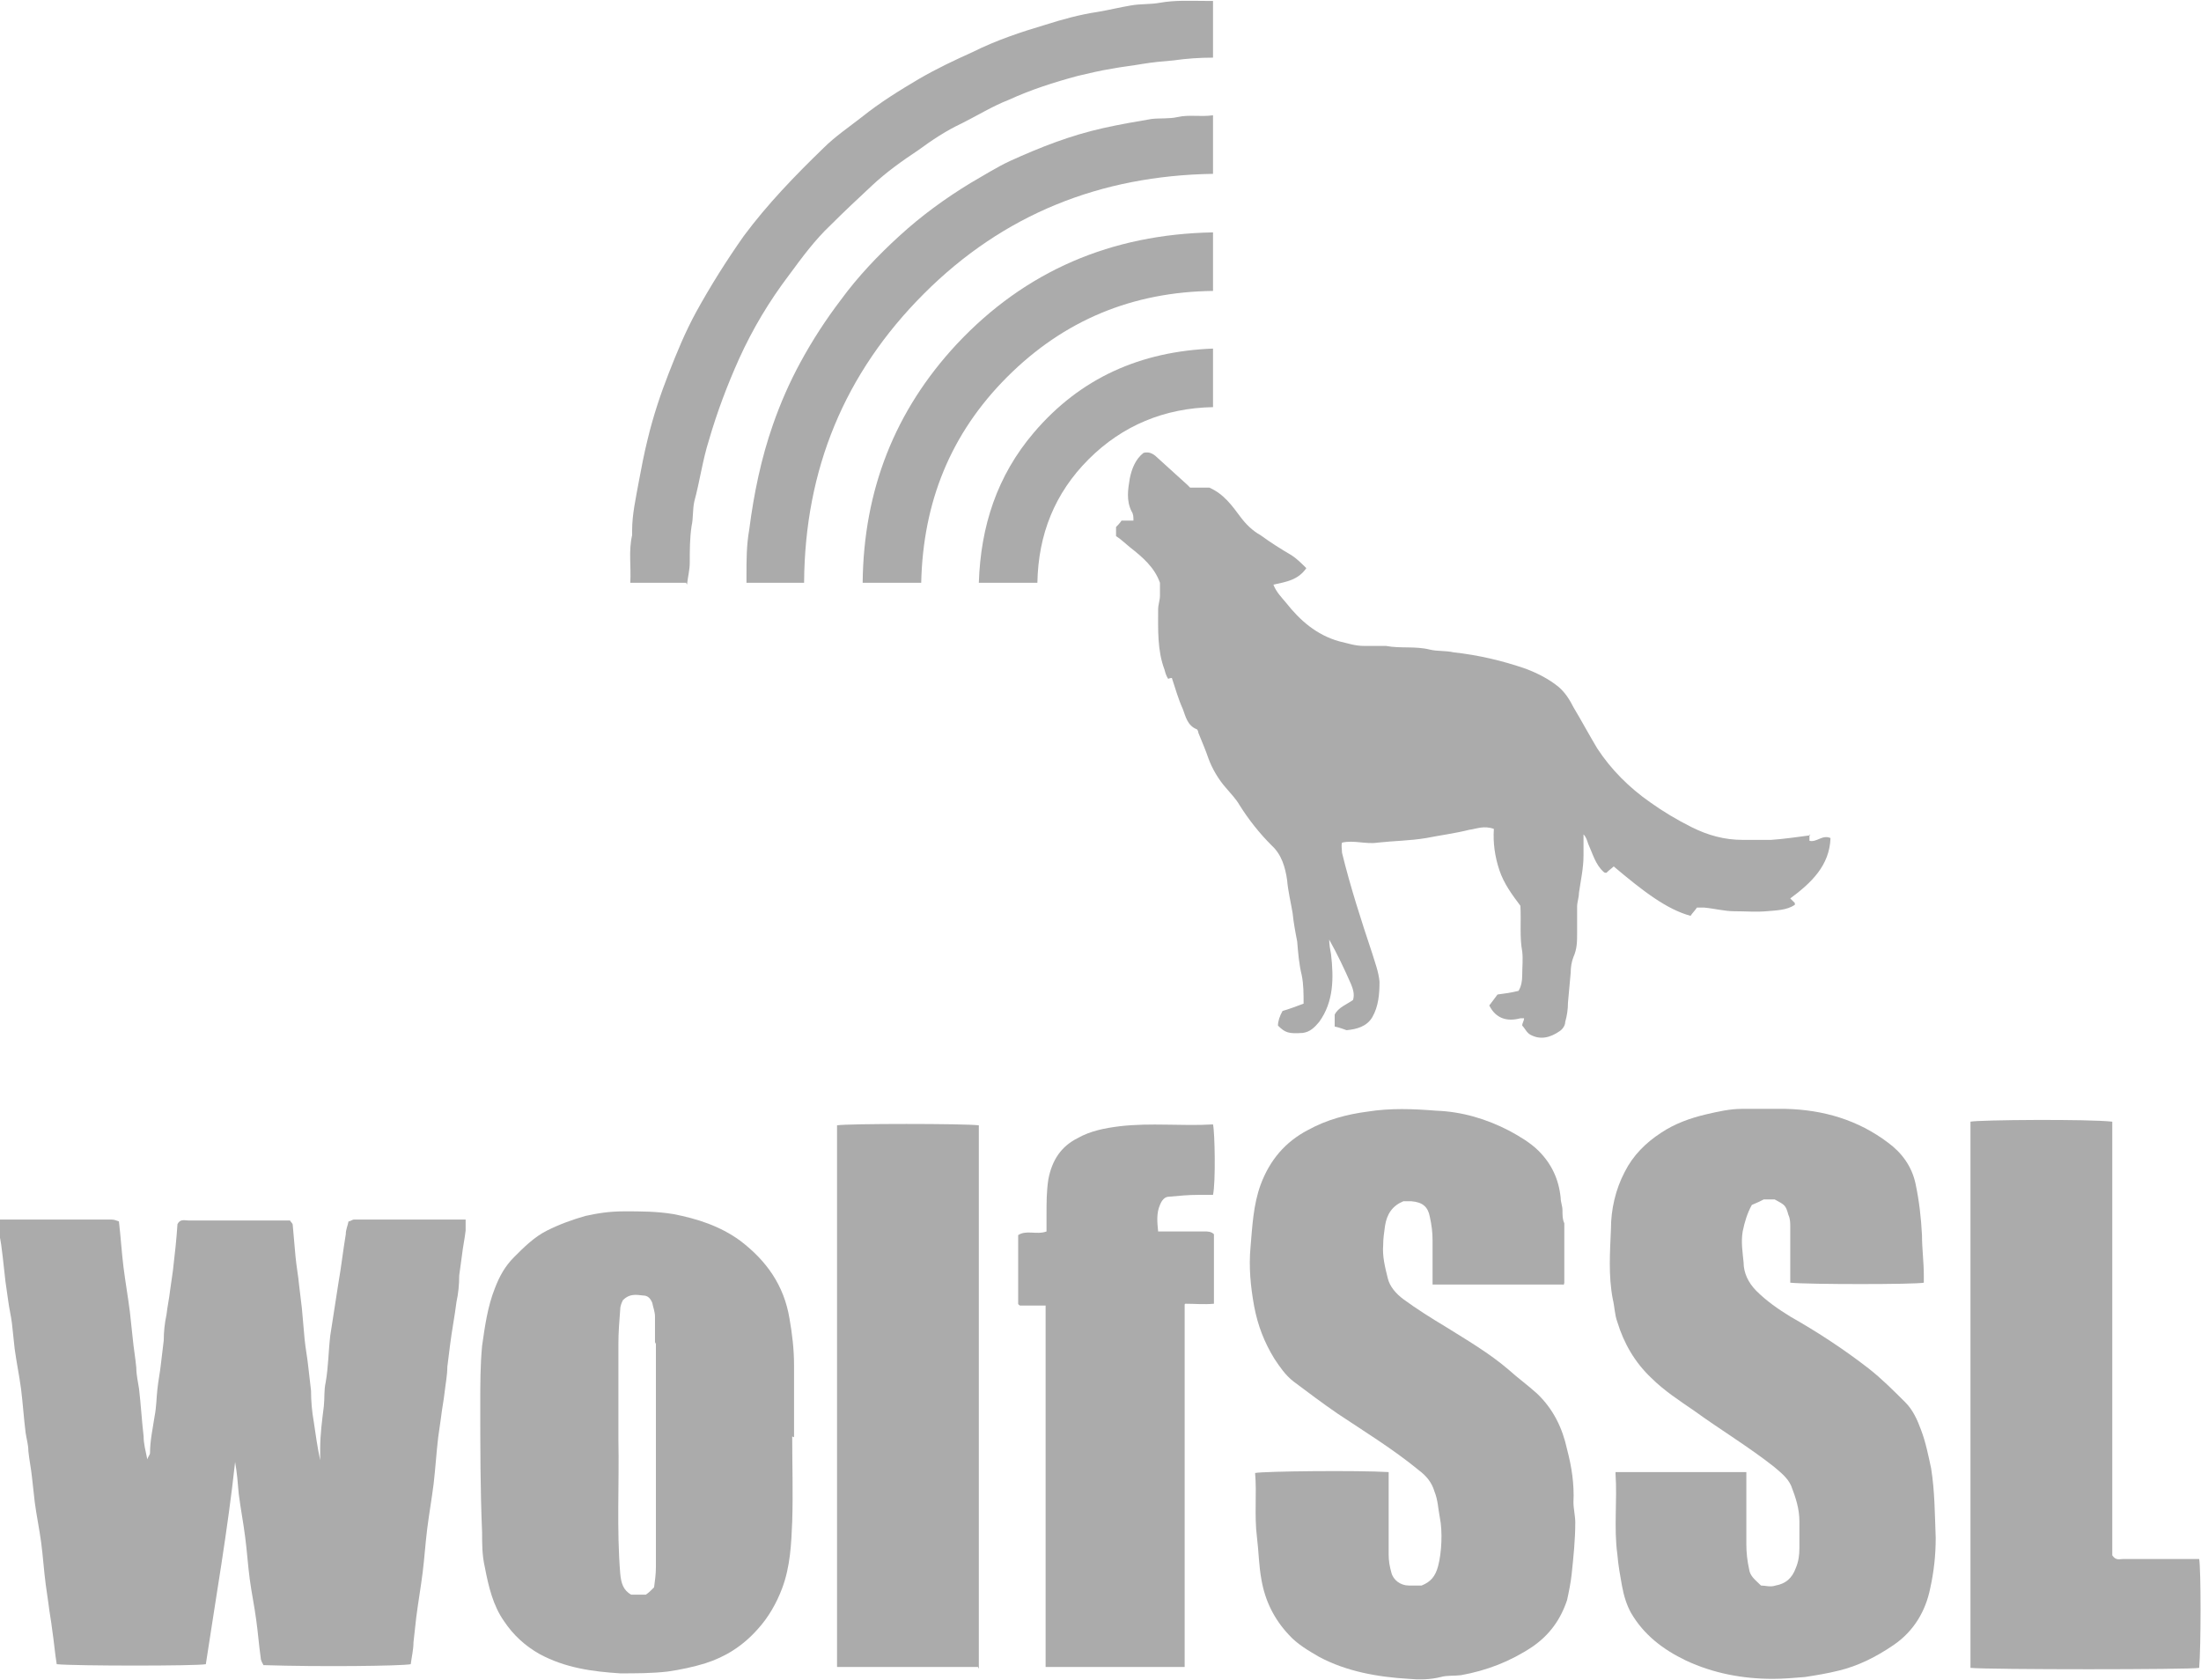<?xml version="1.0" encoding="UTF-8"?>
<svg id="Layer_1" data-name="Layer 1" xmlns="http://www.w3.org/2000/svg" width="240.6" height="183.6" baseProfile="tiny" version="1.2" viewBox="0 0 240.6 183.6">
  <path d="M0,133.3c4.2,0,8.2,0,12.2,0,.3,0,.5.1.8.2.2,1.7.3,3.4.5,5,.2,1.6.5,3.3.7,4.9.1.9.2,1.9.3,2.8.1,1.1.3,2.2.4,3.3,0,.8.2,1.6.3,2.3.2,1.7.3,3.5.5,5.2,0,.8.2,1.5.4,2.5.1-.3.3-.5.3-.7,0-1.3.3-2.7.5-4,.2-1,.2-2,.3-2.9.1-1,.3-1.9.4-2.9.1-.8.2-1.6.3-2.5,0-.9.1-1.9.3-2.8.1-.9.3-1.8.4-2.7.1-.7.2-1.4.3-2.1.2-1.7.4-3.5.5-5.1.3-.6.8-.4,1.2-.4,3.1,0,6.2,0,9.2,0h1.9c.1.2.3.3.3.5.1,1.1.2,2.3.3,3.4.1,1.1.3,2.1.4,3.2.1.8.2,1.6.3,2.5.1,1.1.2,2.3.3,3.4.1,1,.3,2,.4,3,.1.9.2,1.7.3,2.6,0,1.1.1,2.3.3,3.4.2,1.4.4,2.8.7,4.2,0-.4,0-.8,0-1.2,0-1.6.2-3.1.4-4.7.1-.9,0-1.7.2-2.6.3-1.7.3-3.4.5-5.1.3-1.9.6-3.9.9-5.8.3-1.7.5-3.5.8-5.3,0-.5.2-.9.3-1.4.2,0,.4-.2.6-.2,4,0,7.9,0,11.9,0,0,0,.1,0,.3,0,0,.4,0,.8,0,1.2-.1.9-.3,1.8-.4,2.7-.1.7-.2,1.5-.3,2.2,0,1-.1,2-.3,2.9-.2,1.6-.5,3.1-.7,4.7-.1.8-.2,1.6-.3,2.4,0,.9-.2,1.9-.3,2.8-.1.9-.3,1.9-.4,2.8-.1.7-.2,1.4-.3,2.1-.2,1.7-.3,3.4-.5,5.1-.2,1.6-.5,3.3-.7,4.9-.2,1.6-.3,3.2-.5,4.8-.2,1.6-.5,3.3-.7,4.9-.1.9-.2,1.8-.3,2.7,0,.8-.2,1.6-.3,2.4-1.1.2-10,.3-16.1.1-.1-.2-.3-.5-.3-.8-.2-1.4-.3-2.8-.5-4.2-.2-1.5-.5-2.9-.7-4.4-.2-1.5-.3-3.1-.5-4.6-.2-1.6-.5-3.1-.7-4.7-.1-1.2-.2-2.4-.4-3.5-.8,7.4-2.1,14.8-3.2,22.1-1,.2-14.2.2-16.3,0-.2-1.2-.3-2.5-.5-3.8-.1-.9-.3-1.9-.4-2.8-.1-.7-.2-1.4-.3-2.1-.2-1.5-.3-3.1-.5-4.6-.2-1.5-.5-2.9-.7-4.4-.1-.9-.2-1.8-.3-2.7-.1-1-.3-1.9-.4-2.9,0-.7-.2-1.3-.3-2-.2-1.6-.3-3.2-.5-4.8-.2-1.5-.5-2.9-.7-4.4-.1-.9-.2-1.9-.3-2.8-.1-.8-.3-1.6-.4-2.4-.1-.7-.2-1.4-.3-2.1-.1-.9-.2-1.8-.3-2.7-.1-.9-.2-1.7-.4-2.6,0-.5,0-1-.2-1.6Z" fill="#ababab" stroke-width="0"/>
  <path d="M197.8,91.2c0,.2,0,.4,0,.7.8.2,1.4-.7,2.3-.3-.1,3-2.1,4.9-4.4,6.6.2.2.4.4.5.5,0,0,0,.2,0,.2-.9.6-2,.6-3.1.7-1.1.1-2.3,0-3.5,0-1.1,0-2.2-.3-3.3-.4-.2,0-.5,0-.8,0-.2.3-.5.6-.7.9-2.6-.7-5.2-2.7-8.4-5.4-.2.2-.5.4-.8.7-.1,0-.2,0-.3-.1-.9-.8-1.2-2-1.7-3.1-.1-.3-.2-.7-.5-1,0,.8,0,1.5,0,2.3,0,1.4-.3,2.7-.5,4.1,0,.5-.2,1-.2,1.5,0,1,0,1.9,0,2.9,0,.9,0,1.7-.4,2.6-.2.5-.3,1.1-.3,1.7-.1,1.1-.2,2.2-.3,3.3,0,.7-.1,1.4-.3,2.1,0,.4-.3.8-.6,1-1,.7-2.1,1-3.2.4-.4-.2-.6-.7-.9-1,0-.3.2-.5.2-.8-.2,0-.3,0-.4,0-1.5.4-2.7,0-3.4-1.4.3-.4.6-.8.9-1.2.8-.1,1.5-.2,2.3-.4.3-.5.4-1.1.4-1.7,0-.9.1-1.8,0-2.6-.3-1.6-.1-3.3-.2-5-.9-1.2-1.8-2.4-2.3-3.9-.5-1.5-.7-3-.6-4.5-1.1-.4-1.9,0-2.7.1-1.6.4-3.2.6-4.7.9-1.8.3-3.5.3-5.3.5-1.3.2-2.6-.3-3.9,0-.1.4,0,.7,0,1.1.9,3.7,2.1,7.4,3.3,11,.3,1,.7,2,.8,3.1,0,1.3-.1,2.7-.8,3.9-.6,1-1.7,1.3-2.8,1.4-.3-.1-.8-.3-1.3-.4v-1.3c.4-.8,1.3-1.1,2-1.6.2-.6,0-1.2-.2-1.7-.7-1.6-1.5-3.3-2.4-4.9,0,.5.1,1.1.2,1.6.3,2.6.3,5.2-1.3,7.4-.5.6-1,1.1-1.8,1.2-1.5.1-1.9,0-2.7-.8q0-.7.5-1.6c.7-.2,1.5-.5,2.3-.8,0-1.1,0-2.1-.2-3.1-.3-1.2-.4-2.5-.5-3.7-.2-1-.4-2.1-.5-3.1-.2-1.2-.5-2.4-.6-3.6-.2-1.4-.6-2.8-1.7-3.8-1.3-1.3-2.5-2.8-3.5-4.4-.4-.7-1-1.3-1.5-1.9-.8-.9-1.5-2.1-1.9-3.2-.3-.9-.7-1.8-1.1-2.8,0-.1-.1-.4-.2-.4-1-.4-1.2-1.4-1.5-2.2-.5-1.1-.8-2.2-1.2-3.4,0,0-.2,0-.4.1-.2-.3-.3-.6-.4-1-.8-2.1-.7-4.4-.7-6.6,0-.5.2-1,.2-1.5,0-.5,0-1,0-1.4-.6-1.7-1.9-2.8-3.3-3.9-.5-.4-1-.9-1.5-1.2v-1c.2-.2.4-.4.6-.7h1.3c0-.4,0-.7-.2-1-.6-1.2-.4-2.4-.2-3.6.2-1,.6-2.1,1.5-2.8.7-.2,1.2.2,1.6.6,1.1,1,2.1,1.9,3.2,2.9,0,0,.2.2.3.3h2.1c1.6.7,2.5,2,3.4,3.2.6.8,1.3,1.5,2.2,2,1.1.8,2.2,1.5,3.4,2.2.6.4,1.1.9,1.6,1.4-.9,1.3-2.2,1.5-3.6,1.8.3.8.9,1.4,1.4,2,1.5,1.9,3.3,3.5,5.8,4.2.9.2,1.7.5,2.7.5.8,0,1.6,0,2.4,0,1.6.3,3.2,0,4.8.4.8.2,1.7.1,2.6.3,2.7.3,5.3.9,7.9,1.8,1.3.5,2.5,1.1,3.6,2,.7.6,1.2,1.4,1.6,2.2.9,1.5,1.7,3,2.6,4.5,1.5,2.3,3.5,4.3,5.8,5.9,1.4,1,2.9,1.9,4.5,2.7,1.8.9,3.6,1.4,5.6,1.4,1,0,2.1,0,3.1,0,1.4-.1,2.8-.3,4.3-.5Z" fill="#ababab" stroke-width="0"/>
  <path d="M170.9,140.4h-14.3c0-1.6,0-3.2,0-4.8,0-.9-.1-1.7-.3-2.6-.2-1.1-.8-1.6-2-1.7-.3,0-.6,0-.9,0-1.2.5-1.8,1.4-2,2.7-.1.7-.2,1.4-.2,2.1-.1,1.2.2,2.4.5,3.6.2.9.9,1.7,1.7,2.3,1.5,1.1,3.1,2.1,4.6,3,2.4,1.5,4.8,2.9,6.9,4.7,1,.9,2.1,1.7,3.1,2.6,1.8,1.7,2.8,3.8,3.3,6.1.5,1.9.8,3.8.7,5.8,0,.7.2,1.5.2,2.2,0,1.9-.2,3.8-.4,5.7-.1.9-.3,1.9-.5,2.8-.7,2.1-1.9,3.8-3.8,5.1-2.4,1.6-5,2.6-7.8,3.1-.8.1-1.5,0-2.2.2-1.2.3-2.4.3-3.5.2-3.4-.2-6.8-.8-9.8-2.4-1.2-.7-2.4-1.4-3.3-2.4-1.6-1.7-2.6-3.7-3-6-.3-1.6-.3-3.1-.5-4.7-.3-2.4,0-4.7-.2-7,1-.2,11.3-.3,14.6-.1,0,.3,0,.6,0,.9,0,2.7,0,5.4,0,8.1,0,.7.1,1.3.3,2,.2.8,1,1.4,1.9,1.4.5,0,1,0,1.4,0,1-.4,1.5-1,1.8-2.1.4-1.5.5-3.8.2-5.3-.2-1-.2-1.9-.6-2.9-.3-1-.9-1.7-1.7-2.3-2.8-2.3-5.9-4.2-8.9-6.2-1.6-1.1-3.2-2.3-4.8-3.5-.9-.7-1.5-1.6-2.1-2.5-1.1-1.8-1.8-3.6-2.2-5.7-.4-2.2-.6-4.3-.4-6.5.2-2.3.3-4.6,1.1-6.8,1-2.7,2.7-4.7,5.2-6,2-1.1,4.2-1.7,6.5-2,2.5-.4,5-.3,7.5-.1,2.8.1,5.5.9,8,2.2,1.1.6,2.3,1.3,3.2,2.2,1.4,1.4,2.2,3.1,2.4,5.1,0,.5.2.9.2,1.4,0,.5,0,1,.2,1.4,0,.1,0,.3,0,.5,0,2,0,4,0,6,0,0,0,.1-.1.3Z" fill="#ababab" stroke-width="0"/>
  <path d="M176.6,160.9h14.3c0,.4,0,.7,0,1.1,0,2.3,0,4.6,0,6.8,0,.9.1,1.8.3,2.7.1.8.7,1.2,1.3,1.8.5,0,1,.2,1.6,0,1.1-.2,1.8-.8,2.2-1.9.3-.7.4-1.4.4-2.2,0-1,0-1.9,0-2.9,0-1.4-.4-2.6-.9-3.9-.4-.9-1.2-1.5-1.9-2.1-2.8-2.2-5.8-4-8.7-6.1-1.6-1.1-3.3-2.2-4.7-3.6-1.8-1.7-3-3.8-3.7-6.1-.3-.8-.3-1.7-.5-2.5-.5-2.6-.3-5.2-.2-7.7,0-2.1.5-4.3,1.5-6.2.9-1.8,2.3-3.2,4-4.3,1.5-1,3.2-1.6,4.9-2,1.3-.3,2.6-.6,3.9-.6,1.6,0,3.2,0,4.8,0,4.1.1,7.9,1.2,11.2,3.7,1.5,1.1,2.6,2.6,3,4.5.4,1.9.6,3.7.7,5.6,0,1.5.2,2.9.2,4.4,0,.3,0,.6,0,.8-.9.2-12.7.2-14.6,0,0-.3,0-.6,0-.9,0-1.7,0-3.4,0-5.2,0-.4,0-.9-.2-1.3-.3-1.1-.4-1.1-1.5-1.7h-1.2c-.4.2-.8.4-1.3.6-.5.9-.8,1.9-1,2.9-.2,1.2,0,2.3.1,3.4,0,1.1.5,2.2,1.4,3.1,1.1,1.1,2.4,2,3.7,2.8,3,1.7,5.9,3.6,8.6,5.7,1.4,1.1,2.7,2.4,4,3.7.8.8,1.3,1.9,1.7,3,.5,1.3.8,2.8,1.1,4.2.4,2.5.4,5,.5,7.6,0,1.9-.2,3.7-.6,5.5-.5,2.5-1.8,4.7-4,6.2-1.9,1.3-3.9,2.3-6,2.8-1.2.3-2.4.5-3.7.7-1.2.1-2.4.2-3.5.2-3.3,0-6.5-.6-9.5-2-2.5-1.2-4.6-2.8-6-5.2-.5-.9-.8-1.9-1-3-.2-1.1-.4-2.2-.5-3.4-.4-2.9,0-5.9-.2-8.8,0,0,0-.1,0-.3Z" fill="#ababab" stroke-width="0"/>
  <path d="M86.8,157.1h0c0-2.6,0-5.3,0-7.9,0-1.7-.2-3.4-.5-5.1-.6-3.6-2.5-6.3-5.4-8.5-2.2-1.6-4.7-2.4-7.3-2.9-1.8-.3-3.6-.3-5.3-.3s-2.9.2-4.3.5c-1.4.4-2.8.9-4.2,1.6-1.4.7-2.5,1.8-3.6,2.9-1,1-1.6,2.1-2.1,3.4-.8,2-1.1,4.2-1.4,6.3-.2,2.1-.2,4.2-.2,6.3,0,4.7,0,9.4.2,14.1,0,1.3,0,2.5.3,3.8.4,2.1.9,4.2,2.1,5.9,1,1.5,2.3,2.7,3.9,3.6,2.8,1.5,5.7,1.9,8.8,2.1,1.7,0,3.5,0,5.2-.2,1.4-.2,2.8-.5,4.1-.9,2.2-.7,4.1-1.9,5.7-3.7,1.2-1.3,2.1-2.9,2.7-4.5.9-2.4,1-4.9,1.1-7.3.1-3.1,0-6.2,0-9.3ZM71.7,146.7c0,8.2,0,16.4,0,24.6,0,.7-.1,1.5-.2,2.2-.3.3-.6.6-.9.8h-1.6c-.9-.5-1.1-1.3-1.2-2.3-.4-4.9-.1-9.8-.2-14.7,0-3.5,0-7,0-10.4,0-1.3.1-2.5.2-3.8,0-.4.2-.8.3-1,.7-.7,1.4-.6,2.2-.5.5,0,.8.3,1,.8.1.5.3,1,.3,1.5,0,1,0,2,0,3Z" fill="#ababab" stroke-width="0"/>
  <path d="M230.9,170c.4.6.8.4,1.2.4,2.4,0,4.7,0,7.1,0h1.2c.2,1,.2,9.7,0,11.9-.9.2-23,.2-25,0v-59.7c.9-.2,12.9-.3,15.5,0,0,2,0,4,0,5.9,0,2,0,4,0,6v35.5Z" fill="#ababab" stroke-width="0"/>
  <path d="M129.2,182.2c-5,0-9.9,0-14.9,0,0,0,0,0,0,0,0,0,0,0,0,0,0,0,0-.2,0-.2,0-13.1,0-26.1,0-39.3h-2.8c-.2-.1-.2-.2-.2-.2,0,0,0,0,0-.1,0-2.4,0-4.9,0-7.4.9-.6,2,0,3.1-.4,0-.6,0-1.2,0-1.9,0-1.3,0-2.5.2-3.8.4-2.1,1.4-3.6,3.2-4.5,1.4-.8,3-1.1,4.6-1.3,3.4-.4,6.8,0,10.2-.2.2.9.3,6.3,0,7.7-.5,0-1.1,0-1.6,0-1.1,0-2.1.1-3.2.2-.5,0-.8.4-1,.9-.4.9-.3,1.9-.2,2.9.3,0,.6,0,.9,0,1.4,0,2.8,0,4.2,0,.3,0,.7,0,1,.3v7.6c-1.1.1-2.1,0-3.1,0,0,0-.1,0-.1.1,0,0,0,0,0,.1,0,0,0,0,0,.1,0,13.1,0,26.1,0,39.2,0,0,0,0,0,.2Z" fill="#ababab" stroke-width="0"/>
  <path d="M106.9,182.2h-15.4s0,0,0,0c0,0,0,0,0,0,0-19.5,0-39,0-58.6,0-.2,0-.4,0-.6,1-.2,14.1-.2,15.5,0v59.4Z" fill="#ababab" stroke-width="0"/>
  <path d="M75,63.7h-6.1c.1-1.8-.2-3.5.2-5.2,0-.1,0-.3,0-.5,0-1.8.4-3.5.7-5.2.3-1.6.6-3.2,1-4.8.6-2.5,1.4-4.9,2.3-7.2.9-2.3,1.8-4.5,3-6.7,1.6-2.9,3.3-5.6,5.2-8.3,2.6-3.5,5.6-6.6,8.7-9.6,1.3-1.3,2.8-2.3,4.2-3.4,2-1.6,4.1-2.9,6.3-4.2,1.9-1.1,3.8-2,5.8-2.9,2.6-1.3,5.3-2.2,8-3,1.9-.6,3.7-1.1,5.7-1.4,1.2-.2,2.4-.5,3.6-.7,1.1-.2,2.1-.1,3.2-.3,1.7-.3,3.3-.2,5-.2.3,0,.5,0,.8,0v6.2c-1.5,0-2.9.1-4.3.3-1.2.1-2.3.2-3.5.4-1.1.2-2.2.3-3.2.5-1.3.2-2.5.5-3.8.8-2.6.7-5.1,1.5-7.5,2.6-1.8.7-3.4,1.7-5.2,2.6-1.7.8-3.2,1.8-4.7,2.9-1.8,1.2-3.5,2.4-5.1,3.9-1.5,1.4-3,2.8-4.5,4.3-1.7,1.6-3.1,3.5-4.5,5.4-2.2,2.9-4,5.9-5.5,9.2-1.3,2.9-2.4,5.8-3.3,8.9-.7,2.2-1,4.5-1.6,6.7-.2.9-.1,1.8-.3,2.7-.2,1.3-.2,2.7-.2,4,0,.8-.2,1.5-.3,2.4Z" fill="#ababab" stroke-width="0"/>
  <path d="M87.9,63.7h-6.3c0-.2,0-.5,0-.8,0-1.7,0-3.3.3-5,.5-3.9,1.3-7.8,2.6-11.5.8-2.3,1.8-4.6,3-6.8,1.3-2.4,2.8-4.7,4.4-6.8,1.9-2.6,4.1-4.9,6.4-7,2.4-2.2,5-4.1,7.8-5.8,1.4-.8,2.8-1.7,4.3-2.4,3.3-1.5,6.6-2.8,10.2-3.6,1.8-.4,3.5-.7,5.3-1,.9-.1,1.9,0,2.8-.2,1.3-.3,2.5,0,3.9-.2,0,2.2,0,4.3,0,6.4-12.3.2-22.9,4.4-31.6,13.1-8.7,8.7-13,19.2-13.1,31.5Z" fill="#ababab" stroke-width="0"/>
  <path d="M132.6,25.4v6.4c-8.8.1-16.3,3.2-22.5,9.4-6.2,6.2-9.2,13.7-9.4,22.5h-6.4c.1-10.1,3.5-18.8,10.3-26.1,7.5-8,16.9-12,28-12.2Z" fill="#ababab" stroke-width="0"/>
  <path d="M132.6,38.1v6.4c-5.3.1-9.9,2-13.6,5.7-3.7,3.7-5.5,8.2-5.6,13.5h-6.4c.2-6.2,2-11.7,6-16.4,5.1-6,11.7-8.9,19.6-9.2Z" fill="#ababab" stroke-width="0"/>
</svg>